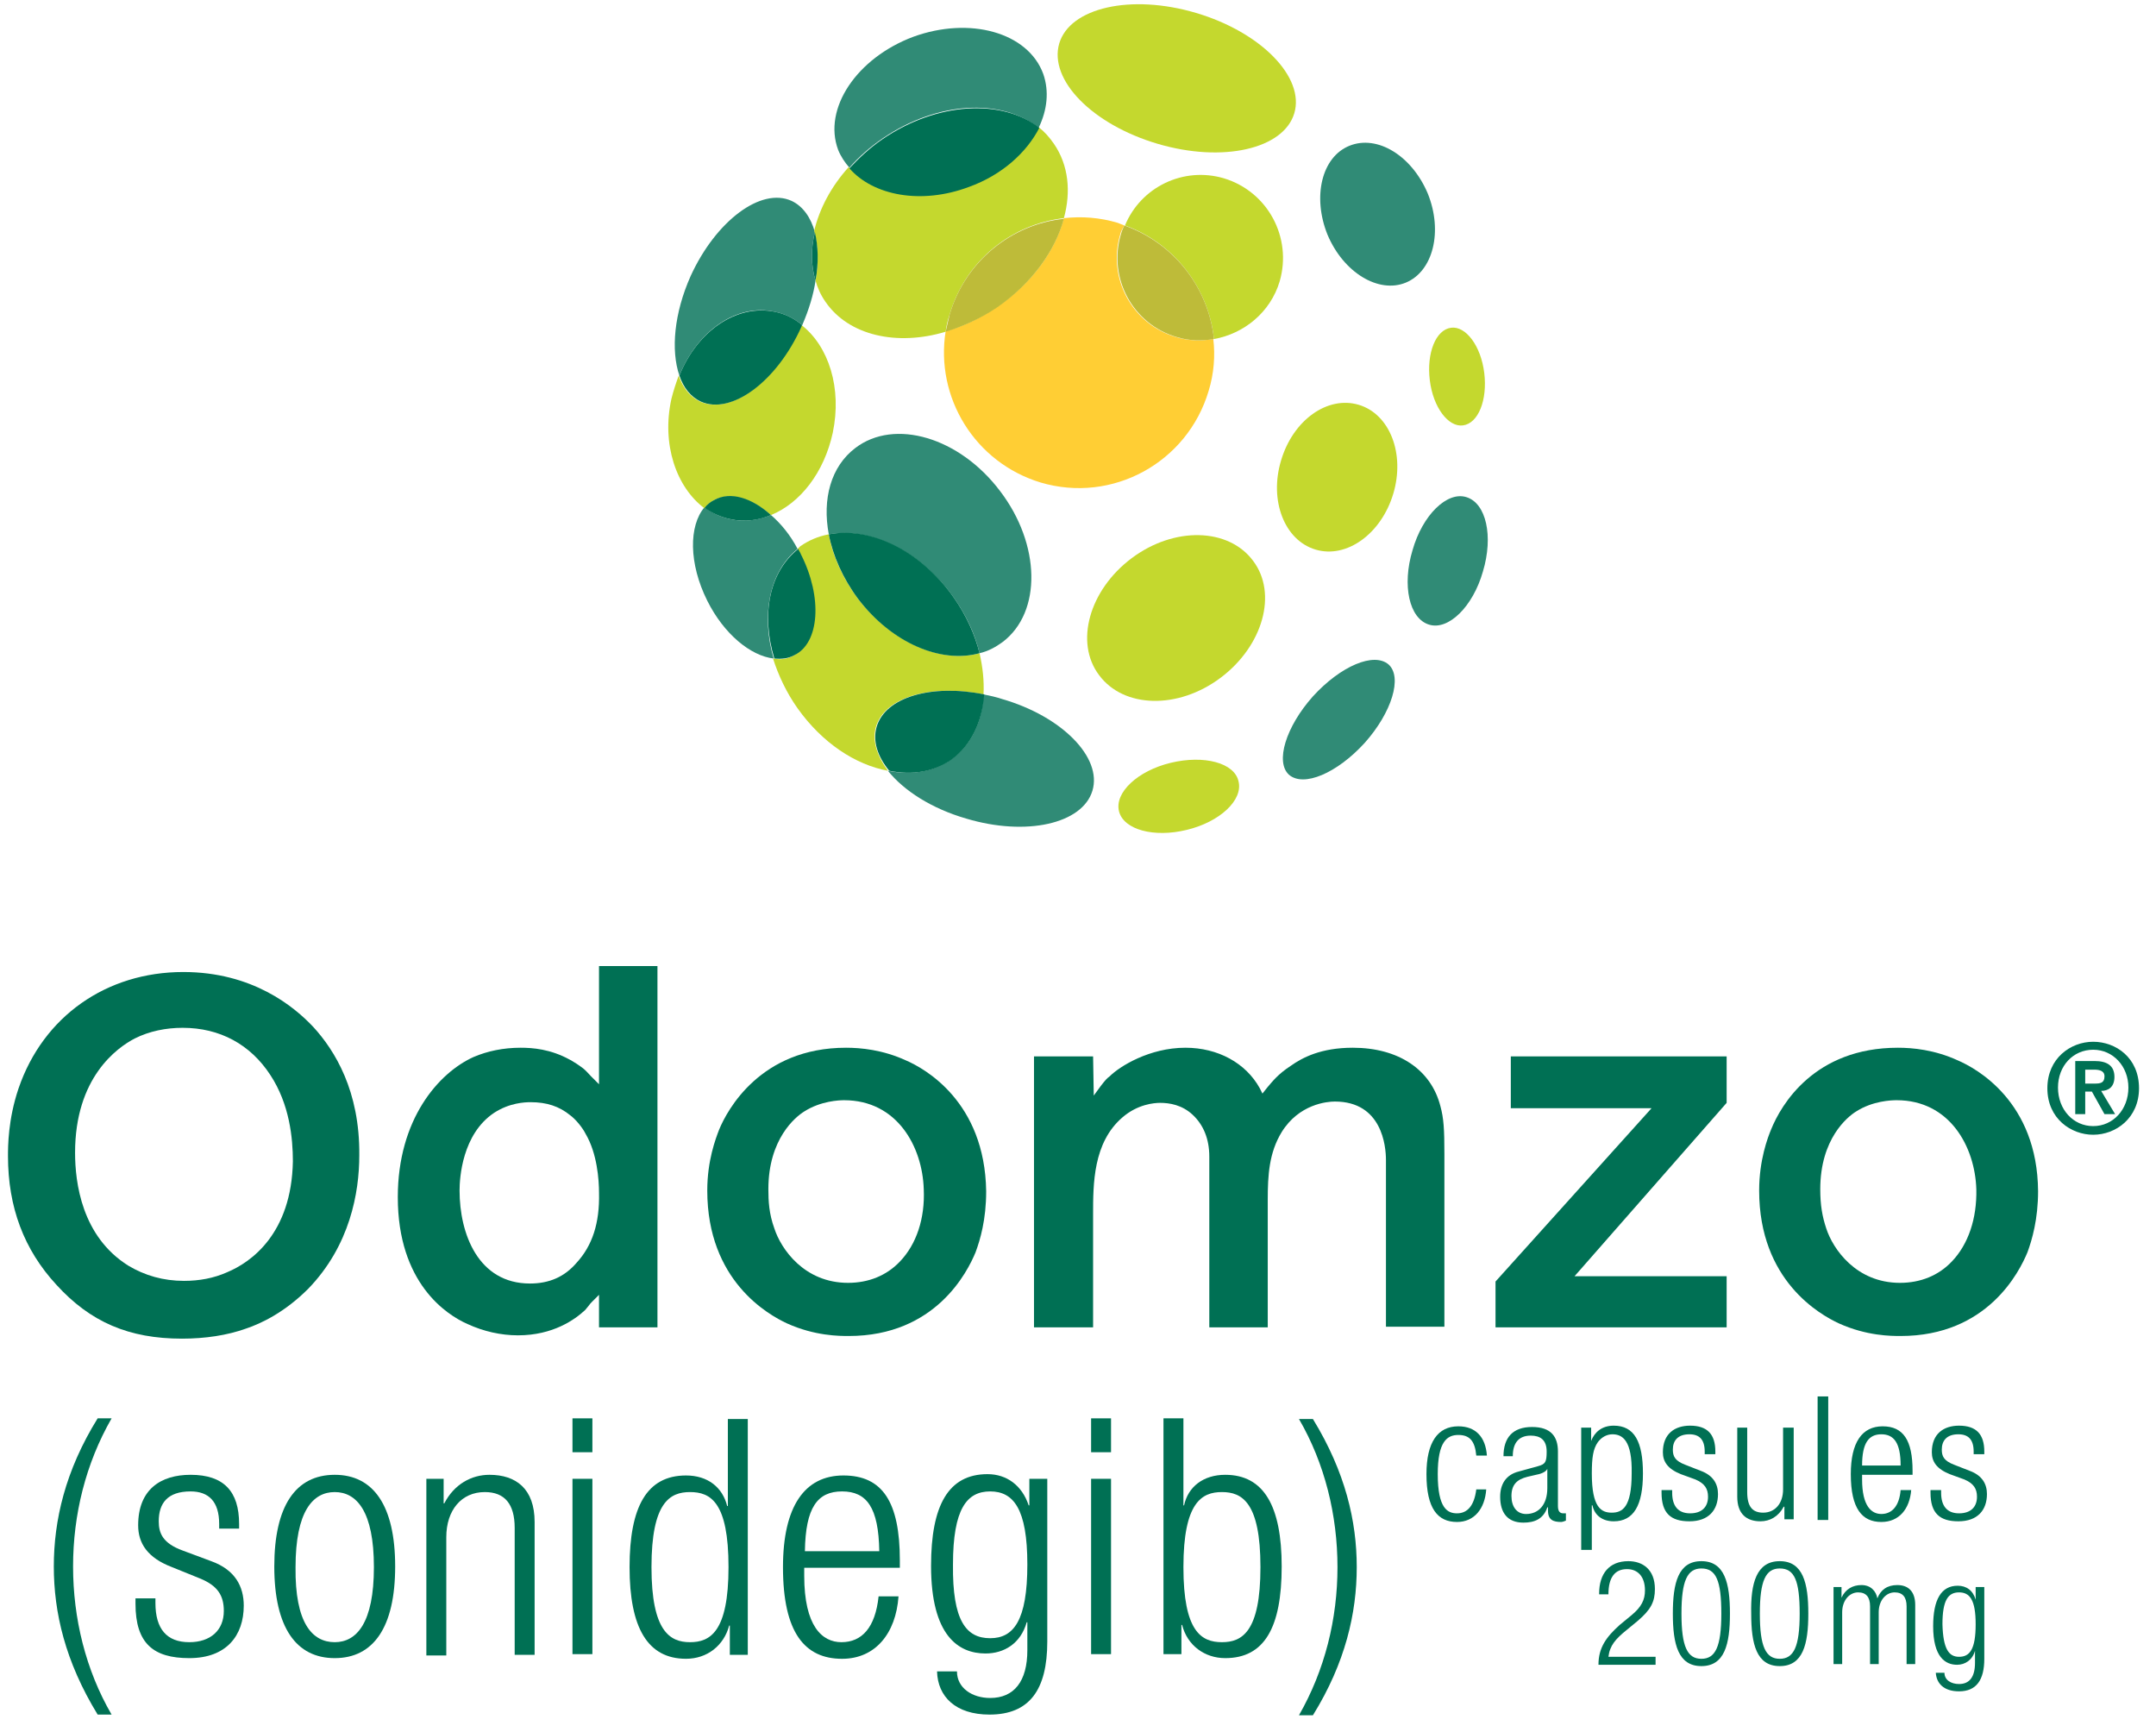<svg width="122" height="98" viewBox="0 0 122 98" fill="none" xmlns="http://www.w3.org/2000/svg">
<path d="M45.133 31.056C44.719 30.267 44.193 29.628 43.629 29.14C42.878 29.44 42.089 29.553 41.3 29.365C40.773 29.253 40.285 29.027 39.872 28.689C38.97 29.741 38.97 31.883 40.022 33.987C40.961 35.866 42.464 37.106 43.78 37.257C43.066 34.814 43.517 32.371 45.133 31.056" fill="#308B76"/>
<path d="M80.794 10.952C79.892 8.81 77.938 7.608 76.36 8.247C74.782 8.885 74.255 11.14 75.12 13.282C76.022 15.424 78.013 16.627 79.554 15.988C81.095 15.349 81.658 13.094 80.794 10.952" fill="#308B76"/>
<path d="M53.963 33.799C54.677 34.814 55.166 35.866 55.429 36.956C55.917 36.843 56.331 36.618 56.744 36.317C58.961 34.626 58.886 30.793 56.594 27.787C54.301 24.743 50.619 23.653 48.402 25.344C47.011 26.397 46.523 28.238 46.898 30.23C49.228 29.816 52.084 31.169 53.963 33.799" fill="#308B76"/>
<path d="M43.855 17.641C44.419 17.754 44.945 18.017 45.396 18.393C45.771 17.528 46.035 16.664 46.147 15.875C45.884 15.011 45.884 14.071 46.11 13.132C45.884 12.305 45.433 11.666 44.794 11.366C43.066 10.576 40.511 12.493 39.083 15.612C38.143 17.716 37.955 19.821 38.444 21.248C39.458 18.731 41.675 17.152 43.855 17.641" fill="#308B76"/>
<path d="M82.973 28.125C81.883 27.787 80.493 29.14 79.929 31.131C79.328 33.123 79.742 35.002 80.869 35.34C81.959 35.678 83.349 34.325 83.913 32.334C84.514 30.342 84.1 28.463 82.973 28.125" fill="#308B76"/>
<path d="M56.706 39.549C56.368 39.436 56.03 39.361 55.654 39.286C55.579 40.826 54.978 42.142 53.813 42.968C52.798 43.682 51.558 43.87 50.243 43.607C51.145 44.734 52.723 45.749 54.677 46.313C58.059 47.327 61.253 46.613 61.817 44.734C62.381 42.856 60.089 40.526 56.706 39.549" fill="#308B76"/>
<path d="M58.773 7.232C59.262 6.217 59.374 5.165 59.036 4.188C58.172 1.821 54.865 0.919 51.671 2.084C48.477 3.286 46.56 6.142 47.425 8.472C47.575 8.848 47.801 9.186 48.064 9.487C48.59 8.885 49.228 8.322 49.943 7.833C53.024 5.729 56.669 5.541 58.773 7.232" fill="#308B76"/>
<path d="M74.293 39.398C72.752 41.127 72.151 43.119 72.94 43.833C73.766 44.547 75.645 43.758 77.224 42.029C78.764 40.3 79.366 38.309 78.576 37.595C77.75 36.881 75.871 37.67 74.293 39.398" fill="#308B76"/>
<path d="M68.694 19.182C70.385 18.881 71.888 17.679 72.414 15.912C73.128 13.432 71.737 10.839 69.257 10.088C66.965 9.412 64.56 10.576 63.658 12.756C66.477 13.771 68.393 16.326 68.694 19.182" fill="#C4D82E"/>
<path d="M64.034 31.582C61.629 33.386 60.802 36.355 62.193 38.196C63.583 40.075 66.664 40.15 69.069 38.346C71.474 36.543 72.301 33.574 70.911 31.733C69.52 29.854 66.439 29.779 64.034 31.582" fill="#C4D82E"/>
<path d="M76.885 22.902C75.119 22.376 73.165 23.766 72.489 26.058C71.812 28.313 72.677 30.568 74.443 31.094C76.209 31.62 78.163 30.192 78.839 27.937C79.516 25.683 78.651 23.428 76.885 22.902" fill="#C4D82E"/>
<path d="M80.907 21.512C81.094 23.052 81.959 24.18 82.785 24.067C83.65 23.954 84.176 22.639 83.988 21.098C83.8 19.558 82.936 18.43 82.109 18.543C81.245 18.656 80.719 19.971 80.907 21.512" fill="#C4D82E"/>
<path d="M66.251 43.156C64.372 43.607 63.057 44.847 63.32 45.899C63.583 46.952 65.312 47.403 67.153 46.952C69.032 46.501 70.347 45.261 70.084 44.208C69.859 43.156 68.13 42.705 66.251 43.156" fill="#C4D82E"/>
<path d="M40.435 28.276C41.337 27.825 42.54 28.2 43.629 29.14C45.283 28.463 46.636 26.735 47.124 24.48C47.65 21.962 46.899 19.595 45.358 18.393C45.358 18.43 45.358 18.43 45.32 18.468C43.892 21.624 41.337 23.503 39.608 22.714C39.045 22.451 38.632 21.925 38.406 21.248C38.256 21.662 38.105 22.113 37.993 22.564C37.429 25.119 38.256 27.561 39.872 28.764C40.059 28.538 40.247 28.388 40.435 28.276" fill="#C4D82E"/>
<path d="M43.629 29.14C42.54 28.163 41.337 27.787 40.435 28.276C40.21 28.388 40.022 28.539 39.872 28.726C40.285 29.027 40.773 29.253 41.3 29.365C42.126 29.553 42.915 29.44 43.629 29.14" fill="#007054"/>
<path d="M39.646 22.714C41.375 23.503 43.968 21.587 45.358 18.468C45.358 18.43 45.358 18.43 45.396 18.393C44.945 18.017 44.419 17.754 43.855 17.641C41.675 17.19 39.458 18.731 38.444 21.248C38.669 21.925 39.083 22.451 39.646 22.714" fill="#007054"/>
<path d="M46.147 15.875C46.26 16.288 46.448 16.702 46.711 17.077C48.026 18.994 50.769 19.595 53.512 18.768C53.55 18.43 53.625 18.13 53.738 17.791C54.639 14.748 57.232 12.681 60.201 12.343C60.614 10.839 60.464 9.336 59.637 8.134C59.374 7.758 59.111 7.457 58.773 7.194C58.097 8.585 56.669 9.862 54.79 10.539C52.122 11.516 49.379 11.027 48.026 9.449C47.011 10.576 46.372 11.816 46.072 13.057C46.297 13.883 46.335 14.823 46.147 15.875" fill="#C4D82E"/>
<path d="M46.147 15.875C46.335 14.86 46.297 13.921 46.11 13.132C45.884 14.071 45.884 15.011 46.147 15.875" fill="#007054"/>
<path d="M54.828 10.576C56.706 9.9 58.097 8.622 58.811 7.232C56.706 5.579 53.024 5.766 49.942 7.871C49.228 8.359 48.627 8.923 48.063 9.524C49.416 11.065 52.122 11.591 54.828 10.576" fill="#007054"/>
<path d="M65.499 8.134C69.182 9.224 72.639 8.434 73.24 6.405C73.842 4.376 71.362 1.821 67.679 0.731C63.996 -0.359 60.539 0.43 59.938 2.46C59.337 4.526 61.817 7.044 65.499 8.134" fill="#C4D82E"/>
<path d="M49.567 41.127C50.055 39.436 52.686 38.684 55.654 39.286C55.692 38.534 55.617 37.783 55.429 36.956C53.249 37.557 50.469 36.355 48.552 33.875C47.688 32.71 47.124 31.47 46.899 30.23C46.297 30.342 45.771 30.568 45.283 30.906C45.245 30.944 45.208 30.981 45.133 31.056C45.17 31.169 45.245 31.244 45.283 31.357C46.523 33.799 46.335 36.355 44.87 37.106C44.531 37.294 44.156 37.332 43.742 37.257C44.043 38.196 44.494 39.173 45.133 40.075C46.523 42.029 48.402 43.269 50.243 43.607C49.642 42.781 49.341 41.916 49.567 41.127" fill="#C4D82E"/>
<path d="M45.32 31.357C45.283 31.244 45.208 31.169 45.17 31.056C43.517 32.371 43.066 34.776 43.817 37.257C44.23 37.294 44.606 37.257 44.944 37.069C46.372 36.392 46.56 33.799 45.32 31.357" fill="#007054"/>
<path d="M55.429 36.956C55.166 35.904 54.678 34.814 53.964 33.799C52.085 31.131 49.229 29.779 46.899 30.23C47.124 31.432 47.688 32.71 48.552 33.875C50.469 36.392 53.249 37.557 55.429 36.956" fill="#007054"/>
<path d="M53.851 42.968C54.978 42.142 55.579 40.826 55.692 39.286C52.723 38.684 50.093 39.436 49.604 41.127C49.379 41.916 49.642 42.781 50.318 43.607C51.596 43.87 52.836 43.682 53.851 42.968" fill="#007054"/>
<path d="M56.443 17.34C55.504 17.979 54.527 18.468 53.512 18.731C52.911 22.489 55.166 26.171 58.886 27.299C62.944 28.501 67.19 26.171 68.393 22.113C68.694 21.136 68.769 20.121 68.656 19.182C67.98 19.294 67.266 19.294 66.552 19.069C64.072 18.355 62.644 15.725 63.395 13.245C63.433 13.057 63.545 12.906 63.62 12.756C63.508 12.718 63.358 12.643 63.245 12.606C62.23 12.305 61.216 12.23 60.201 12.343C59.712 14.184 58.397 16.025 56.443 17.34" fill="#FFCE34"/>
<path d="M66.589 19.069C67.303 19.294 68.017 19.294 68.693 19.182C68.393 16.326 66.476 13.771 63.62 12.756C63.545 12.906 63.47 13.094 63.432 13.244C62.681 15.725 64.109 18.355 66.589 19.069" fill="#BEBB39"/>
<path d="M53.738 17.791C53.663 18.092 53.587 18.43 53.512 18.768C54.489 18.468 55.504 18.017 56.443 17.378C58.397 16.025 59.712 14.184 60.201 12.38C57.27 12.681 54.639 14.748 53.738 17.791" fill="#BEBB39"/>
<path d="M6.315 80.245C4.849 82.801 4.135 85.694 4.135 88.625C4.135 91.556 4.849 94.487 6.315 97.005H5.526C3.684 93.999 3.045 91.218 3.045 88.625C3.045 86.032 3.684 83.214 5.526 80.245H6.315Z" fill="#007054"/>
<path d="M9.734 88.663C8.344 88.137 7.818 87.31 7.818 86.295C7.818 84.266 9.095 83.439 10.786 83.439C12.665 83.439 13.53 84.379 13.53 86.22V86.483H12.402V86.22C12.402 84.943 11.801 84.379 10.786 84.379C9.471 84.379 8.983 85.055 8.983 86.07C8.983 86.746 9.208 87.31 10.335 87.723L11.951 88.325C13.304 88.813 13.793 89.752 13.793 90.842C13.793 92.533 12.816 93.811 10.711 93.811C8.682 93.811 7.667 92.984 7.667 90.73V90.429H8.795V90.692C8.795 92.157 9.434 92.909 10.711 92.909C11.914 92.909 12.665 92.233 12.665 91.143C12.665 90.279 12.327 89.715 11.312 89.302L9.734 88.663Z" fill="#007054"/>
<path fill-rule="evenodd" clip-rule="evenodd" d="M22.361 88.625C22.361 85.168 21.121 83.439 18.941 83.439C16.724 83.439 15.521 85.206 15.521 88.625C15.521 92.082 16.762 93.811 18.941 93.811C21.121 93.811 22.361 92.082 22.361 88.625ZM21.158 88.663C21.158 91.819 20.181 92.909 18.941 92.909C17.664 92.909 16.687 91.819 16.724 88.663C16.724 85.506 17.701 84.416 18.941 84.416C20.181 84.416 21.158 85.506 21.158 88.663Z" fill="#007054"/>
<path d="M24.089 83.665H25.104V85.055H25.141C25.705 83.966 26.682 83.439 27.696 83.439C29.199 83.439 30.252 84.229 30.252 86.108V93.623H29.124V86.446C29.124 85.093 28.561 84.416 27.433 84.416C26.118 84.416 25.254 85.431 25.254 86.972V93.661H24.126V83.665H24.089Z" fill="#007054"/>
<path fill-rule="evenodd" clip-rule="evenodd" d="M33.521 80.245H32.394V82.162H33.521V80.245ZM33.521 83.665H32.394V93.585H33.521V83.665Z" fill="#007054"/>
<path fill-rule="evenodd" clip-rule="evenodd" d="M41.262 91.969H41.299V93.623H42.314V80.283H41.187V85.206H41.149C40.886 84.153 40.059 83.477 38.819 83.477C36.602 83.477 35.625 85.243 35.625 88.663C35.625 92.082 36.64 93.848 38.819 93.848C40.022 93.848 40.961 93.097 41.262 91.969ZM41.224 88.663C41.224 92.345 40.172 92.909 39.045 92.909C37.917 92.909 36.865 92.308 36.865 88.663C36.865 84.98 37.917 84.416 39.045 84.416C40.209 84.416 41.224 84.98 41.224 88.663Z" fill="#007054"/>
<path fill-rule="evenodd" clip-rule="evenodd" d="M47.65 93.849C49.529 93.849 50.694 92.421 50.844 90.316H49.717C49.529 92.082 48.777 92.909 47.612 92.909C46.523 92.909 45.508 92.007 45.508 89.151V88.7H50.919V88.287C50.919 84.98 49.942 83.477 47.725 83.477C45.546 83.477 44.306 85.206 44.306 88.663C44.306 92.383 45.546 93.849 47.65 93.849ZM47.65 84.379C49.041 84.379 49.717 85.281 49.755 87.761H45.546C45.583 85.281 46.26 84.379 47.65 84.379Z" fill="#007054"/>
<path fill-rule="evenodd" clip-rule="evenodd" d="M59.262 83.665H58.247V85.168H58.209C57.834 84.041 56.969 83.402 55.88 83.402C53.663 83.402 52.685 85.168 52.685 88.588C52.685 92.533 54.226 93.548 55.767 93.548C56.819 93.548 57.758 92.984 58.097 91.782H58.134V93.36C58.134 95.126 57.383 96.066 56.03 96.066C55.015 96.066 54.151 95.502 54.151 94.562H53.024C53.061 95.99 54.076 97.005 55.992 97.005C58.247 97.005 59.262 95.615 59.262 92.871V83.665ZM58.134 88.512C58.134 91.707 57.345 92.684 56.03 92.684C54.677 92.684 53.888 91.707 53.926 88.512C53.926 85.356 54.715 84.379 56.03 84.379C57.345 84.379 58.134 85.356 58.134 88.512Z" fill="#007054"/>
<path fill-rule="evenodd" clip-rule="evenodd" d="M62.869 80.245H61.742V82.162H62.869V80.245ZM62.869 83.665H61.742V93.585H62.869V83.665Z" fill="#007054"/>
<path fill-rule="evenodd" clip-rule="evenodd" d="M66.965 80.245H65.837V93.585H66.852V91.932H66.89C67.19 93.097 68.167 93.811 69.332 93.811C71.549 93.811 72.526 92.082 72.526 88.625C72.526 85.206 71.512 83.439 69.332 83.439C68.092 83.439 67.228 84.116 67.002 85.168H66.965V80.245ZM71.324 88.663C71.324 92.345 70.272 92.909 69.144 92.909C67.979 92.909 66.965 92.308 66.965 88.663C66.965 84.98 68.017 84.416 69.144 84.416C70.272 84.416 71.324 84.98 71.324 88.663Z" fill="#007054"/>
<path d="M73.504 97.043C74.969 94.487 75.683 91.594 75.683 88.663C75.683 85.732 74.969 82.801 73.504 80.283H74.293C76.134 83.289 76.773 86.07 76.773 88.663C76.773 91.256 76.134 94.074 74.293 97.043H73.504Z" fill="#007054"/>
<path fill-rule="evenodd" clip-rule="evenodd" d="M118.521 60.029C119.235 60.029 119.648 60.291 119.648 60.93C119.648 61.494 119.31 61.719 118.897 61.719L119.686 63.035H119.085L118.371 61.757H117.995V63.035H117.431V60.029H118.521ZM117.995 60.517V61.306H118.521C118.859 61.306 119.085 61.269 119.085 60.893C119.085 60.555 118.747 60.517 118.484 60.517H117.995Z" fill="#007054"/>
<path fill-rule="evenodd" clip-rule="evenodd" d="M1.053 61.569C2.444 57.511 6.014 54.993 10.373 54.993C14.281 54.993 16.648 56.947 17.738 58.112C18.94 59.427 20.368 61.719 20.331 65.365C20.331 67.469 19.805 70.475 17.437 72.918C16.122 74.233 14.807 74.872 13.905 75.172C12.853 75.548 11.613 75.736 10.297 75.736C7.291 75.736 5.112 74.796 3.195 72.692C1.354 70.701 0.452 68.296 0.452 65.402C0.452 64.876 0.452 63.335 1.053 61.569ZM10.41 72.467C11.275 72.467 12.101 72.316 12.853 71.978C14.206 71.415 16.498 69.799 16.573 65.703C16.573 64.388 16.385 62.471 15.296 60.818C14.168 59.089 12.44 58.15 10.335 58.15C9.396 58.15 8.456 58.337 7.63 58.751C6.615 59.277 4.248 60.968 4.248 65.214C4.248 66.905 4.623 69.949 7.254 71.602C8.193 72.166 9.245 72.467 10.41 72.467Z" fill="#007054"/>
<path fill-rule="evenodd" clip-rule="evenodd" d="M32.318 59.991C32.506 60.104 32.694 60.216 32.994 60.442C33.125 60.547 33.238 60.67 33.333 60.773C33.374 60.818 33.411 60.859 33.445 60.893L33.52 60.968L33.896 61.344V54.655H37.203V75.097H33.896V73.256L33.52 73.632C33.445 73.707 33.37 73.782 33.295 73.895C33.258 73.932 33.229 73.97 33.201 74.007C33.173 74.045 33.145 74.082 33.107 74.12C32.544 74.646 31.303 75.548 29.312 75.548C28.335 75.548 27.358 75.323 26.456 74.909C25.253 74.383 22.51 72.579 22.51 67.732C22.51 63.335 24.802 60.705 26.794 59.803C27.583 59.465 28.485 59.277 29.462 59.277C30.139 59.277 31.153 59.352 32.243 59.953L32.318 59.991ZM32.619 71.452C33.521 70.475 33.934 69.198 33.897 67.507C33.897 66.717 33.784 65.252 33.145 64.162C32.957 63.786 32.581 63.335 32.281 63.11C31.642 62.584 30.928 62.358 30.026 62.358C29.688 62.358 28.823 62.396 27.959 62.96C26.155 64.162 26.005 66.642 26.005 67.356C26.005 69.799 27.057 72.617 29.988 72.617C31.078 72.617 31.942 72.241 32.619 71.452Z" fill="#007054"/>
<path fill-rule="evenodd" clip-rule="evenodd" d="M47.875 59.277C48.702 59.277 49.942 59.39 51.257 59.991C52.309 60.442 55.729 62.321 55.804 67.394C55.804 69.01 55.466 70.137 55.203 70.851C54.752 71.941 52.948 75.586 48.026 75.586C47.499 75.586 46.109 75.586 44.531 74.872C43.479 74.383 40.022 72.467 40.022 67.356C40.022 65.656 40.494 64.428 40.688 63.924C40.692 63.915 40.695 63.907 40.698 63.899C41.149 62.809 43.028 59.277 47.875 59.277ZM47.988 72.579C49.153 72.579 50.168 72.166 50.919 71.377C51.859 70.4 52.347 68.934 52.272 67.281C52.197 64.876 50.769 62.246 47.763 62.246C47.5 62.246 46.447 62.283 45.508 62.884C45.02 63.185 43.479 64.425 43.479 67.281C43.479 67.957 43.516 68.671 43.817 69.498C44.193 70.663 45.508 72.579 47.988 72.579Z" fill="#007054"/>
<path d="M76.547 59.277C74.743 59.277 73.691 59.841 73.052 60.292C72.301 60.78 72 61.193 71.737 61.494L71.436 61.87L71.286 61.569C70.497 60.141 68.919 59.277 67.078 59.277C65.048 59.277 63.357 60.329 62.794 60.893C62.643 61.005 62.568 61.081 62.305 61.419L61.892 61.983L61.854 59.766H58.51V75.097H61.854V68.709C61.854 66.98 61.854 64.651 63.508 63.223C64.372 62.471 65.311 62.396 65.65 62.396C66.176 62.396 66.89 62.509 67.491 63.072C68.092 63.636 68.43 64.425 68.43 65.44C68.43 65.628 68.43 65.778 68.43 65.966C68.43 66.154 68.43 66.304 68.43 66.492V75.097H71.737V67.882C71.737 66.492 71.812 65.214 72.526 64.049C73.503 62.471 75.082 62.321 75.532 62.321C78.2 62.321 78.426 64.838 78.426 65.628V75.06H81.733V65.289C81.733 63.899 81.695 63.26 81.507 62.584C80.981 60.517 79.14 59.277 76.547 59.277Z" fill="#007054"/>
<path d="M84.626 72.504V75.097H97.704V72.204H89.098L97.704 62.396V59.766H85.491V62.697H93.457L84.626 72.504Z" fill="#007054"/>
<path fill-rule="evenodd" clip-rule="evenodd" d="M107.398 59.277C108.225 59.277 109.465 59.39 110.78 59.991C111.832 60.442 115.289 62.321 115.327 67.394C115.327 68.972 114.989 70.137 114.726 70.851C114.275 71.941 112.471 75.586 107.548 75.586C107.022 75.586 105.632 75.586 104.054 74.872C103.002 74.383 99.544 72.467 99.544 67.356C99.544 65.628 100.033 64.35 100.221 63.899C100.784 62.509 102.663 59.277 107.398 59.277ZM107.511 72.579C108.676 72.579 109.691 72.166 110.442 71.377C111.382 70.4 111.87 68.934 111.833 67.281C111.757 64.876 110.329 62.246 107.323 62.246C107.023 62.246 105.97 62.283 105.031 62.884C104.542 63.185 103.002 64.425 103.002 67.281C103.002 68.183 103.115 68.822 103.34 69.498C103.716 70.663 105.031 72.579 107.511 72.579Z" fill="#007054"/>
<path fill-rule="evenodd" clip-rule="evenodd" d="M115.853 61.569C115.853 59.878 117.168 58.939 118.446 58.939C119.724 58.939 121.039 59.841 121.039 61.569C121.039 63.26 119.724 64.2 118.446 64.2C117.206 64.2 115.853 63.298 115.853 61.569ZM116.454 61.532C116.454 62.772 117.319 63.711 118.446 63.711C119.573 63.711 120.438 62.772 120.438 61.532C120.438 60.329 119.573 59.39 118.446 59.39C117.319 59.39 116.454 60.292 116.454 61.532Z" fill="#007054"/>
<path d="M84.1 84.266C84.025 85.356 83.424 86.108 82.447 86.108C81.357 86.108 80.718 85.356 80.718 83.402C80.718 81.598 81.357 80.696 82.522 80.696C83.499 80.696 84.063 81.297 84.138 82.35H83.537C83.461 81.523 83.161 81.185 82.522 81.185C81.883 81.185 81.357 81.561 81.357 83.402C81.357 85.356 81.921 85.619 82.447 85.619C83.048 85.619 83.424 85.168 83.537 84.266H84.1V84.266Z" fill="#007054"/>
<path fill-rule="evenodd" clip-rule="evenodd" d="M86.693 80.734C85.603 80.734 85.077 81.335 85.077 82.387H85.603C85.603 81.636 85.941 81.222 86.618 81.222C87.144 81.222 87.52 81.448 87.52 82.124C87.52 82.725 87.444 82.838 87.031 82.951L85.941 83.252C85.19 83.439 84.889 84.003 84.889 84.68C84.889 85.581 85.302 86.145 86.204 86.145C86.806 86.145 87.332 85.957 87.557 85.281H87.595V85.469C87.595 85.995 87.895 86.108 88.346 86.108C88.401 86.108 88.456 86.087 88.526 86.062C88.552 86.052 88.579 86.042 88.609 86.032V85.619H88.459C88.271 85.619 88.158 85.506 88.158 85.206V82.124C88.158 81.298 87.783 80.734 86.693 80.734ZM86.918 83.439C87.144 83.402 87.482 83.289 87.557 83.101V84.191C87.557 85.13 87.069 85.657 86.355 85.657C85.829 85.657 85.528 85.243 85.528 84.642C85.528 84.003 85.829 83.703 86.43 83.552L86.918 83.439Z" fill="#007054"/>
<path fill-rule="evenodd" clip-rule="evenodd" d="M90.037 80.771H89.511H89.474V87.686H90.075V85.168H90.112C90.225 85.732 90.676 86.07 91.315 86.07C92.442 86.07 92.968 85.168 92.968 83.364C92.968 81.561 92.48 80.659 91.315 80.659C90.638 80.659 90.225 81.034 90.037 81.523V80.771ZM90.413 81.598C90.601 81.335 90.902 81.147 91.24 81.147C91.804 81.147 92.367 81.485 92.33 83.364C92.33 85.281 91.804 85.581 91.202 85.581C90.601 85.581 90.075 85.281 90.075 83.364C90.075 82.462 90.15 81.974 90.413 81.598Z" fill="#007054"/>
<path d="M95.111 83.402C94.359 83.101 94.096 82.688 94.096 82.162C94.096 81.11 94.772 80.659 95.637 80.659C96.614 80.659 97.065 81.147 97.065 82.124V82.275H96.463V82.124C96.463 81.448 96.163 81.147 95.599 81.147C94.923 81.147 94.66 81.523 94.66 82.011C94.66 82.387 94.772 82.65 95.374 82.876L96.238 83.214C96.952 83.477 97.215 83.966 97.215 84.529C97.215 85.431 96.689 86.07 95.599 86.07C94.547 86.07 94.021 85.619 94.021 84.454V84.304H94.622V84.454C94.622 85.206 94.96 85.619 95.637 85.619C96.276 85.619 96.651 85.281 96.651 84.68C96.651 84.229 96.463 83.928 95.938 83.703L95.111 83.402Z" fill="#007054"/>
<path d="M98.267 80.771H98.868V84.416C98.868 85.243 99.169 85.581 99.77 85.581C100.447 85.581 100.898 85.055 100.898 84.266V80.771H101.499V85.957H100.973V85.243H100.935C100.634 85.807 100.146 86.07 99.62 86.07C98.831 86.07 98.305 85.656 98.305 84.68V80.771H98.267Z" fill="#007054"/>
<path d="M102.852 79.005H103.453V85.995H102.852V79.005Z" fill="#007054"/>
<path fill-rule="evenodd" clip-rule="evenodd" d="M108.147 84.304C108.148 84.291 108.149 84.279 108.15 84.266V84.304H108.147ZM106.459 86.108C107.462 86.108 108.061 85.373 108.147 84.304H107.549C107.474 85.206 107.06 85.656 106.459 85.656C105.895 85.656 105.369 85.206 105.369 83.703V83.439H108.225V83.214C108.225 81.485 107.699 80.696 106.534 80.696C105.369 80.696 104.73 81.598 104.73 83.402C104.73 85.356 105.369 86.108 106.459 86.108ZM106.459 81.147C107.173 81.147 107.549 81.636 107.549 82.913H105.369C105.369 81.636 105.745 81.147 106.459 81.147Z" fill="#007054"/>
<path d="M110.329 83.402C109.578 83.101 109.315 82.688 109.315 82.162C109.315 81.11 109.991 80.659 110.856 80.659C111.833 80.659 112.284 81.147 112.284 82.124V82.275H111.682V82.124C111.682 81.448 111.382 81.147 110.818 81.147C110.142 81.147 109.879 81.523 109.879 82.011C109.879 82.387 109.991 82.65 110.593 82.876L111.457 83.214C112.171 83.477 112.434 83.966 112.434 84.529C112.434 85.431 111.908 86.07 110.818 86.07C109.766 86.07 109.24 85.619 109.24 84.454V84.304H109.841V84.454C109.841 85.206 110.179 85.619 110.856 85.619C111.494 85.619 111.87 85.281 111.87 84.68C111.87 84.229 111.682 83.928 111.156 83.703L110.329 83.402Z" fill="#007054"/>
<path d="M90.489 90.166C90.489 89.038 91.052 88.325 92.142 88.325C92.931 88.325 93.645 88.775 93.645 89.903C93.645 90.617 93.42 91.068 92.668 91.707L92.029 92.233C91.428 92.721 91.09 93.097 91.015 93.736H93.683V94.187H90.451C90.451 93.21 90.902 92.608 91.654 91.932L92.293 91.406C92.894 90.917 93.082 90.504 93.082 89.978C93.082 89.189 92.668 88.775 92.067 88.775C91.391 88.775 91.015 89.226 91.015 90.203H90.489V90.166Z" fill="#007054"/>
<path fill-rule="evenodd" clip-rule="evenodd" d="M97.891 91.293C97.891 89.565 97.591 88.325 96.275 88.325C94.96 88.325 94.66 89.565 94.66 91.293C94.66 93.022 94.96 94.262 96.275 94.262C97.591 94.262 97.891 93.022 97.891 91.293ZM97.403 91.293C97.403 93.172 97.065 93.849 96.276 93.849C95.487 93.849 95.148 93.172 95.148 91.293C95.148 89.414 95.487 88.738 96.276 88.738C97.102 88.738 97.403 89.414 97.403 91.293Z" fill="#007054"/>
<path fill-rule="evenodd" clip-rule="evenodd" d="M102.326 91.293C102.326 89.565 102.025 88.325 100.71 88.325C99.395 88.325 99.056 89.565 99.094 91.293C99.094 93.022 99.395 94.262 100.71 94.262C102.025 94.262 102.326 93.022 102.326 91.293ZM101.837 91.293C101.837 93.172 101.499 93.849 100.71 93.849C99.921 93.849 99.583 93.172 99.583 91.293C99.583 89.414 99.921 88.738 100.71 88.738C101.537 88.738 101.837 89.414 101.837 91.293Z" fill="#007054"/>
<path d="M103.753 89.79H104.204V90.391V90.391C104.43 89.903 104.843 89.677 105.332 89.677C105.858 89.677 106.158 90.016 106.234 90.429V90.429C106.421 89.94 106.797 89.677 107.361 89.677C107.962 89.677 108.375 90.016 108.375 90.805V94.149H107.887V90.88C107.887 90.354 107.661 90.091 107.211 90.091C106.722 90.091 106.309 90.542 106.309 91.218V94.149H105.82V90.88C105.82 90.354 105.595 90.091 105.144 90.091C104.655 90.091 104.242 90.542 104.242 91.218V94.149H103.753V89.79H103.753Z" fill="#007054"/>
<path fill-rule="evenodd" clip-rule="evenodd" d="M112.284 89.79H111.833H111.795V90.504C111.645 89.978 111.269 89.715 110.781 89.715C109.841 89.715 109.39 90.504 109.39 92.007C109.39 93.736 110.067 94.187 110.743 94.187C111.194 94.187 111.607 93.924 111.758 93.397V94.074C111.758 94.863 111.457 95.276 110.856 95.276C110.405 95.276 110.029 95.051 110.029 94.638H109.54C109.578 95.239 109.991 95.69 110.856 95.69C111.833 95.69 112.284 95.051 112.284 93.848V89.79ZM111.795 91.894C111.795 93.322 111.457 93.736 110.856 93.736C110.292 93.736 109.954 93.322 109.916 91.894C109.916 90.504 110.255 90.091 110.856 90.091C111.457 90.091 111.795 90.504 111.795 91.894Z" fill="#007054"/>
</svg>
